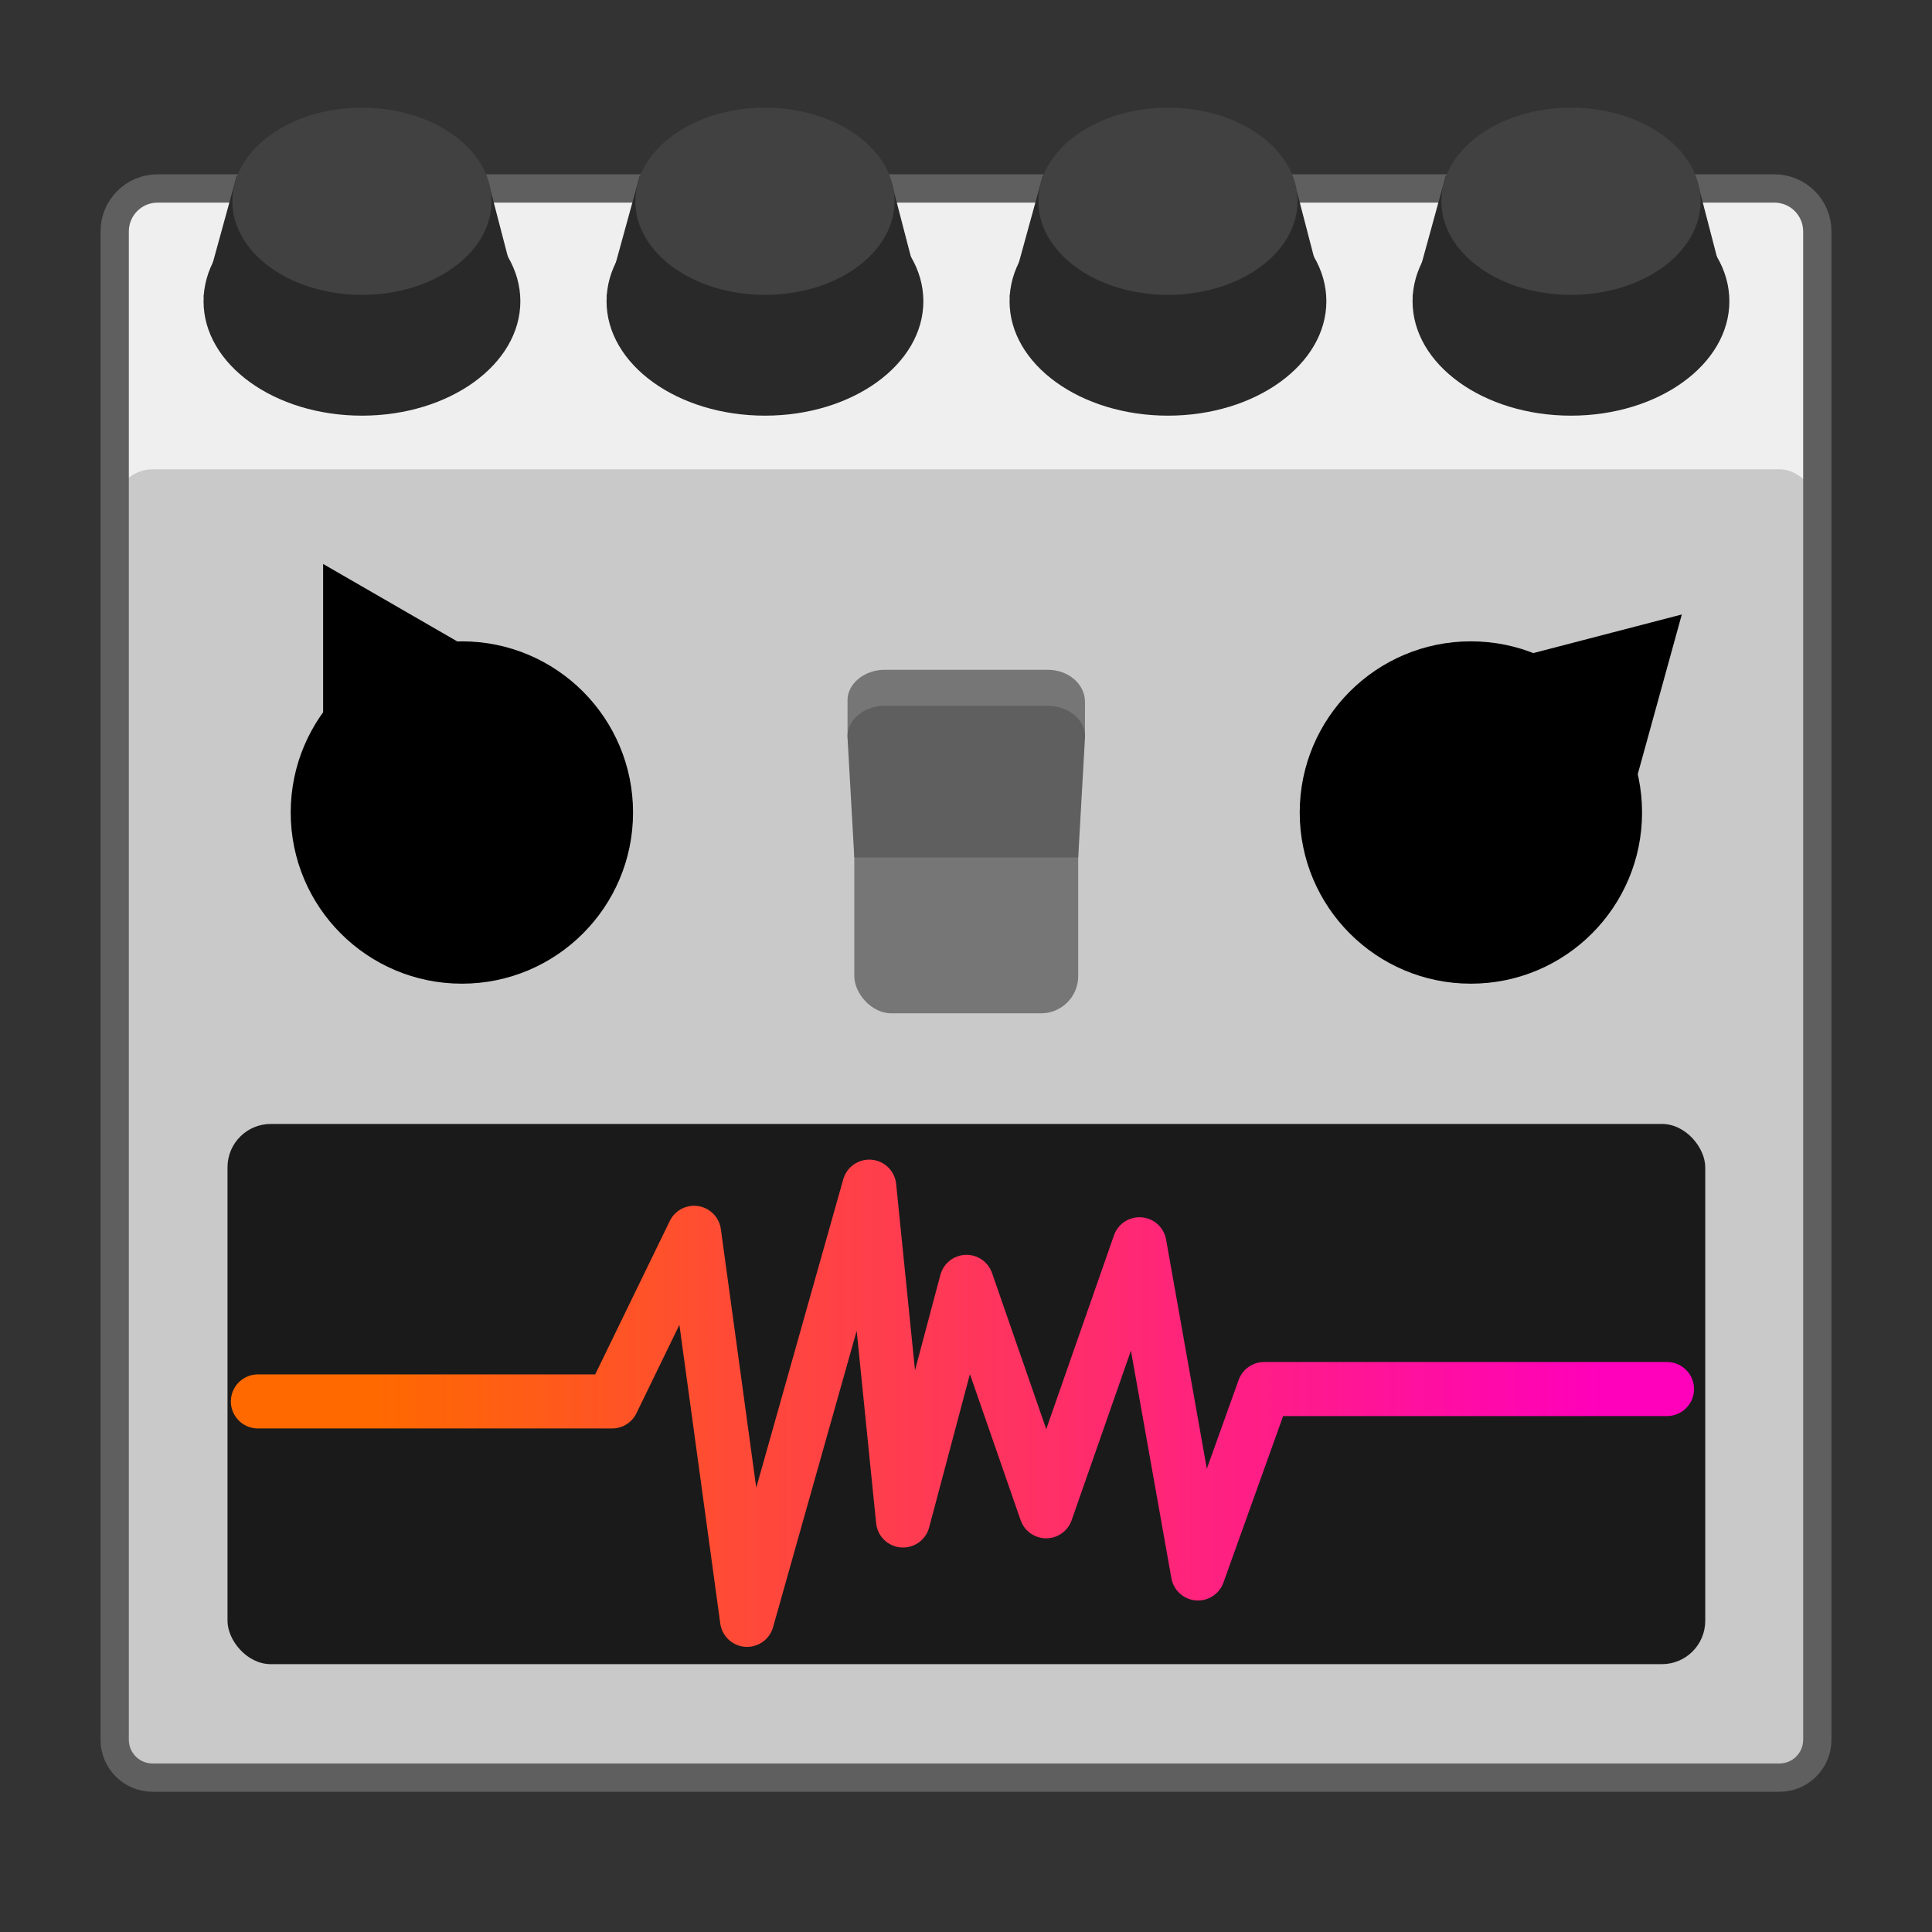<?xml version="1.0" encoding="UTF-8" standalone="no"?>
<!-- Created with Inkscape (http://www.inkscape.org/) -->

<svg
   width="1024"
   height="1024"
   viewBox="0 0 270.933 270.933"
   version="1.1"
   id="svg291"
   inkscape:version="1.3 (0e150ed6c4, 2023-07-21)"
   sodipodi:docname="icon.svg"
   xmlns:inkscape="http://www.inkscape.org/namespaces/inkscape"
   xmlns:sodipodi="http://sodipodi.sourceforge.net/DTD/sodipodi-0.dtd"
   xmlns:xlink="http://www.w3.org/1999/xlink"
   xmlns="http://www.w3.org/2000/svg"
   xmlns:svg="http://www.w3.org/2000/svg">
  <rect x="0" y="0" width="270.933" height="270.933" fill="#333333" stroke="none"/>
  <sodipodi:namedview
     id="namedview293"
     pagecolor="#ffffff"
     bordercolor="#666666"
     borderopacity="1.0"
     inkscape:pageshadow="2"
     inkscape:pageopacity="0.0"
     inkscape:pagecheckerboard="0"
     inkscape:document-units="px"
     showgrid="false"
     width="1920px"
     units="px"
     borderlayer="true"
     inkscape:showpageshadow="false"
     inkscape:deskcolor="#d1d1d1"
     inkscape:zoom="0.70710678"
     inkscape:cx="385.3732"
     inkscape:cy="579.12045"
     inkscape:window-width="2560"
     inkscape:window-height="1377"
     inkscape:window-x="-8"
     inkscape:window-y="-8"
     inkscape:window-maximized="1"
     inkscape:current-layer="g1"
     showguides="false" />
  <defs
     id="defs288">
    <linearGradient
       inkscape:collect="always"
       id="linearGradient3348">
      <stop
         style="stop-color:#ff6900;stop-opacity:1;"
         offset="0"
         id="stop3344" />
      <stop
         style="stop-color:#ff00bb;stop-opacity:1;"
         offset="1"
         id="stop3346" />
    </linearGradient>
    <linearGradient
       inkscape:collect="always"
       xlink:href="#linearGradient3348"
       id="linearGradient6"
       gradientUnits="userSpaceOnUse"
       gradientTransform="matrix(1.071,0,0,1.406,-12.053,-40.551)"
       x1="56.356"
       y1="170.914"
       x2="224.631"
       y2="170.914" />
  </defs>
  <g
     inkscape:label="Layer 1"
     inkscape:groupmode="layer"
     id="layer1">
    <rect
       style="fill:#ffffff;fill-opacity:1;stroke-width:2.117;stroke-linecap:round;stroke-linejoin:round;stroke-opacity:0.785;paint-order:markers stroke fill"
       id="rect7"
       width="2.245"
       height="2.245"
       x="565.756"
       y="371.184"
       ry="1.123" />
    <g
       id="g1">
      <rect
         style="fill:#efefef;fill-opacity:1;stroke:none;stroke-width:7.353;stroke-linecap:round;stroke-linejoin:round;stroke-dasharray:none;stroke-opacity:0.138;paint-order:markers stroke fill"
         id="rect23"
         width="238.767"
         height="207.913"
         x="16.083"
         y="26.429"
         ry="6.032" />
      <rect
         style="fill:#c9c9c9;fill-opacity:1;stroke:none;stroke-width:6.908;stroke-linecap:round;stroke-linejoin:round;stroke-dasharray:none;stroke-opacity:0.138;paint-order:markers stroke fill"
         id="rect22"
         width="238.767"
         height="183.474"
         x="16.083"
         y="65.812"
         ry="5.323" />
      <path
         id="rect1"
         style="fill:none;fill-opacity:1;stroke:#5f5f5f;stroke-width:3.969;stroke-linecap:round;stroke-linejoin:round;stroke-dasharray:none;stroke-opacity:1;paint-order:markers stroke fill"
         d="M 22.115 26.429 C 18.773 26.429 16.083 29.119 16.083 32.461 L 16.083 71.135 L 16.083 228.311 L 16.083 243.963 C 16.083 246.912 18.457 249.286 21.406 249.286 L 249.528 249.286 C 252.477 249.286 254.85 246.912 254.85 243.963 L 254.85 228.311 L 254.85 71.135 L 254.85 32.461 C 254.85 29.119 252.16 26.429 248.819 26.429 L 22.115 26.429 z " />
      <g
         id="g84"
         transform="matrix(0.955,0,0,0.955,6.691,6.043)">
        <rect
           style="fill:#1a1a1a;fill-opacity:1;stroke-width:2.307;stroke-linecap:round;stroke-linejoin:round;stroke-opacity:0.785;paint-order:markers stroke fill"
           id="rect8"
           width="216.994"
           height="79.326"
           x="26.401"
           y="158.715"
           ry="6.361" />
        <path
           style="fill:none;stroke:url(#linearGradient6);stroke-width:7.938;stroke-linecap:round;stroke-linejoin:round;stroke-dasharray:none;stroke-opacity:1"
           d="m 30.861,199.462 h 52.017 l 12.037,-24.762 7.777,56.836 17.945,-63.613 4.959,49.022 9.321,-35.043 11.695,33.691 13.705,-39.211 8.593,48.342 9.709,-27.083 h 59.16"
           id="path1348-0"
           sodipodi:nodetypes="cccccccccccc" />
      </g>
      <g
         id="g83"
         transform="matrix(0.955,0,0,0.955,4.287,-0.029)">
        <g
           id="g25"
           transform="translate(-10.22,2.865)">
          <circle
             style="fill:#000000;fill-opacity:1;stroke-width:2.117;stroke-linecap:round;stroke-linejoin:round;stroke-opacity:0.785;paint-order:markers stroke fill"
             id="path6"
             cx="73.554"
             cy="116.476"
             r="25.135" />
          <path
             sodipodi:type="star"
             style="fill:#000000;fill-opacity:1;stroke-width:2.117;stroke-linecap:round;stroke-linejoin:round;stroke-opacity:0.785;paint-order:markers stroke fill"
             id="path8"
             inkscape:flatsided="true"
             sodipodi:sides="3"
             sodipodi:cx="328.74478"
             sodipodi:cy="388.40833"
             sodipodi:r1="24.341665"
             sodipodi:r2="12.170833"
             sodipodi:arg1="-1.5707963"
             sodipodi:arg2="-0.52359878"
             inkscape:rounded="0"
             inkscape:randomized="0"
             d="m 328.745,364.067 21.081,36.513 -42.161,0 z"
             inkscape:transform-center-x="-6.0854092"
             transform="rotate(-30,-339.151,736.234)" />
        </g>
        <g
           id="g33"
           transform="translate(137.946,2.865)">
          <circle
             style="fill:#000000;fill-opacity:1;stroke-width:2.117;stroke-linecap:round;stroke-linejoin:round;stroke-opacity:0.785;paint-order:markers stroke fill"
             id="circle27"
             cx="73.554"
             cy="116.476"
             r="25.135" />
          <g
             id="g34"
             inkscape:transform-center-x="-10.225881"
             inkscape:transform-center-y="-7.5985503"
             transform="rotate(75.427,73.29,116.718)">
            <path
               sodipodi:type="star"
               style="fill:#000000;fill-opacity:1;stroke-width:2.117;stroke-linecap:round;stroke-linejoin:round;stroke-opacity:0.785;paint-order:markers stroke fill"
               id="path27"
               inkscape:flatsided="true"
               sodipodi:sides="3"
               sodipodi:cx="328.74478"
               sodipodi:cy="388.40833"
               sodipodi:r1="24.341665"
               sodipodi:r2="12.170833"
               sodipodi:arg1="-1.5707963"
               sodipodi:arg2="-0.52359878"
               inkscape:rounded="0"
               inkscape:randomized="0"
               d="m 328.745,364.067 21.081,36.513 -42.161,0 z"
               inkscape:transform-center-x="-6.0854092"
               transform="rotate(-30,-340.982,736.564)" />
          </g>
        </g>
      </g>
      <g
         id="g81"
         transform="matrix(0.955,0,0,0.955,7.538,6.043)">
        <g
           id="g40"
           transform="matrix(0.888,0,0,0.888,3.435,7.131)">
          <ellipse
             style="fill:#292929;fill-opacity:1;stroke:none;stroke-width:6.893;stroke-linecap:round;stroke-linejoin:round;stroke-dasharray:none;stroke-opacity:1;paint-order:markers stroke fill"
             id="ellipse34"
             cx="47.096"
             cy="34.66"
             rx="26.194"
             ry="18.918" />
          <path
             style="fill:#292929;fill-opacity:1;stroke:none;stroke-width:0.265px;stroke-linecap:butt;stroke-linejoin:miter;stroke-opacity:1"
             d="m 26.392,13.891 -5.49,19.976 49.609,3.572 2.646,-2.712 -5.159,-19.844 z"
             id="path35" />
          <ellipse
             style="fill:#414141;fill-opacity:1;stroke:none;stroke-width:5.64;stroke-linecap:round;stroke-linejoin:round;stroke-dasharray:none;stroke-opacity:1;paint-order:markers stroke fill"
             id="path34"
             cx="47.096"
             cy="18.124"
             rx="21.431"
             ry="15.478" />
        </g>
        <g
           id="g65"
           transform="matrix(0.888,0,0,0.888,62.614,7.131)">
          <ellipse
             style="fill:#292929;fill-opacity:1;stroke:none;stroke-width:6.893;stroke-linecap:round;stroke-linejoin:round;stroke-dasharray:none;stroke-opacity:1;paint-order:markers stroke fill"
             id="ellipse60"
             cx="47.096"
             cy="34.66"
             rx="26.194"
             ry="18.918" />
          <path
             style="fill:#292929;fill-opacity:1;stroke:none;stroke-width:0.265px;stroke-linecap:butt;stroke-linejoin:miter;stroke-opacity:1"
             d="m 26.392,13.891 -5.49,19.976 49.609,3.572 2.646,-2.712 -5.159,-19.844 z"
             id="path60" />
          <ellipse
             style="fill:#414141;fill-opacity:1;stroke:none;stroke-width:5.64;stroke-linecap:round;stroke-linejoin:round;stroke-dasharray:none;stroke-opacity:1;paint-order:markers stroke fill"
             id="ellipse61"
             cx="47.096"
             cy="18.124"
             rx="21.431"
             ry="15.478" />
        </g>
        <g
           id="g71"
           transform="matrix(0.888,0,0,0.888,121.792,7.131)">
          <ellipse
             style="fill:#292929;fill-opacity:1;stroke:none;stroke-width:6.893;stroke-linecap:round;stroke-linejoin:round;stroke-dasharray:none;stroke-opacity:1;paint-order:markers stroke fill"
             id="ellipse66"
             cx="47.096"
             cy="34.66"
             rx="26.194"
             ry="18.918" />
          <path
             style="fill:#292929;fill-opacity:1;stroke:none;stroke-width:0.265px;stroke-linecap:butt;stroke-linejoin:miter;stroke-opacity:1"
             d="m 26.392,13.891 -5.49,19.976 49.609,3.572 2.646,-2.712 -5.159,-19.844 z"
             id="path66" />
          <ellipse
             style="fill:#414141;fill-opacity:1;stroke:none;stroke-width:5.64;stroke-linecap:round;stroke-linejoin:round;stroke-dasharray:none;stroke-opacity:1;paint-order:markers stroke fill"
             id="ellipse67"
             cx="47.096"
             cy="18.124"
             rx="21.431"
             ry="15.478" />
        </g>
        <g
           id="g77"
           transform="matrix(0.888,0,0,0.888,180.97,7.131)">
          <ellipse
             style="fill:#292929;fill-opacity:1;stroke:none;stroke-width:6.893;stroke-linecap:round;stroke-linejoin:round;stroke-dasharray:none;stroke-opacity:1;paint-order:markers stroke fill"
             id="ellipse72"
             cx="47.096"
             cy="34.66"
             rx="26.194"
             ry="18.918" />
          <path
             style="fill:#292929;fill-opacity:1;stroke:none;stroke-width:0.265px;stroke-linecap:butt;stroke-linejoin:miter;stroke-opacity:1"
             d="m 26.392,13.891 -5.49,19.976 49.609,3.572 2.646,-2.712 -5.159,-19.844 z"
             id="path72" />
          <ellipse
             style="fill:#414141;fill-opacity:1;stroke:none;stroke-width:5.64;stroke-linecap:round;stroke-linejoin:round;stroke-dasharray:none;stroke-opacity:1;paint-order:markers stroke fill"
             id="ellipse73"
             cx="47.096"
             cy="18.124"
             rx="21.431"
             ry="15.478" />
        </g>
      </g>
      <g
         id="g82"
         transform="matrix(1.276,0,0,1.276,-38.827,-45.973)">
        <rect
           style="fill:#767676;fill-opacity:1;stroke:none;stroke-width:1.861;stroke-linecap:round;stroke-linejoin:round;stroke-dasharray:none;stroke-opacity:1;paint-order:markers stroke fill"
           id="rect77"
           width="24.606"
           height="35.659"
           x="124.318"
           y="111.734"
           ry="4.079" />
        <path
           id="path79"
           style="fill:#767676;fill-opacity:1;stroke:none;stroke-width:1.731;stroke-linecap:round;stroke-linejoin:round;stroke-dasharray:none;stroke-opacity:1;paint-order:markers stroke fill"
           d="m 127.653,109.641 c -2.26,0 -4.19,1.576 -4.079,3.528 l -7.5e-4,3.874 26.094,0.048 0.002,-3.922 c 8.4e-4,-1.955 -1.82,-3.528 -4.079,-3.528 z"
           sodipodi:nodetypes="ssccsss" />
        <path
           id="rect78"
           style="fill:#5f5f5f;fill-opacity:1;stroke:none;stroke-width:1.731;stroke-linecap:round;stroke-linejoin:round;stroke-dasharray:none;stroke-opacity:1;paint-order:markers stroke fill"
           d="m 127.653,113.595 c -2.26,0 -4.19,1.576 -4.079,3.528 l 0.744,13.144 h 24.607 l 0.744,-13.144 c 0.111,-1.952 -1.82,-3.528 -4.079,-3.528 z"
           sodipodi:nodetypes="ssccsss" />
      </g>
    </g>
  </g>
</svg>
